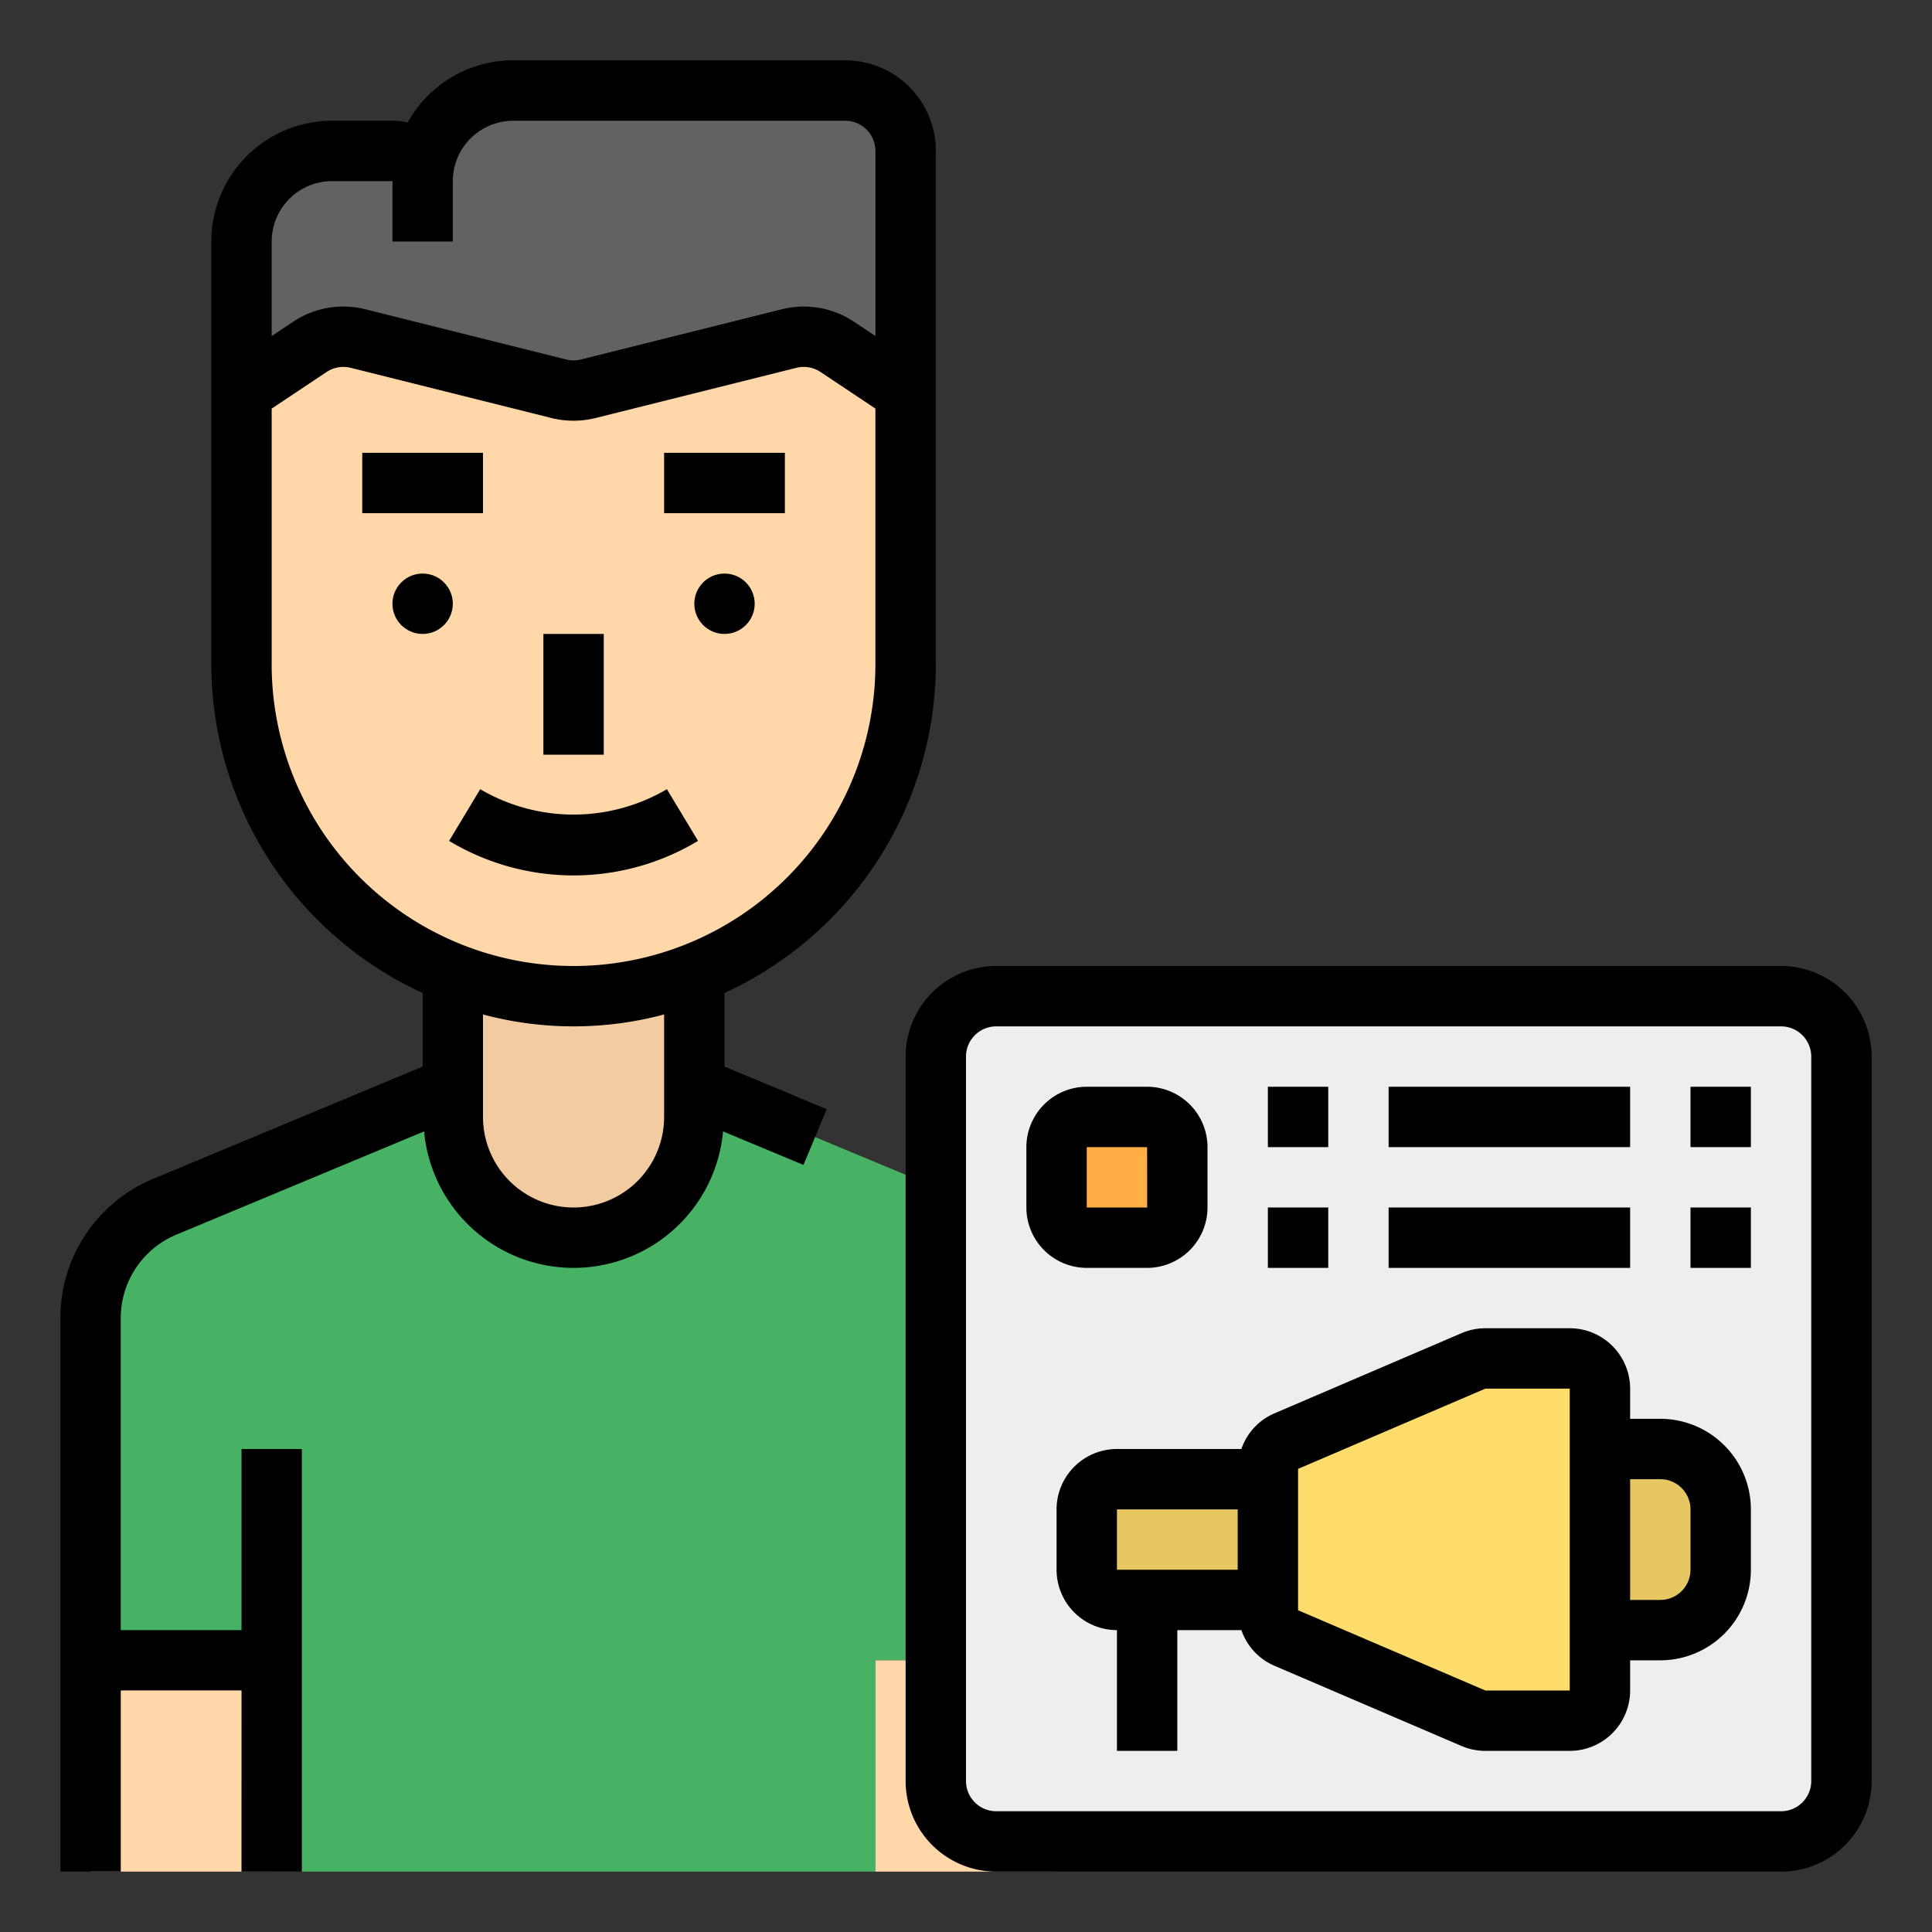 <svg id="filled_outline" height="512" viewBox="0 0 64 64" width="512" xmlns="http://www.w3.org/2000/svg" data-name="filled outline"><rect x="0" y="0" width="64" height="64" fill="#333333" stroke="none"/><path d="m15 36-9.538 3.974a4 4 0 0 0 -2.462 3.692v11.333h6v7h20v-7h6v-11.333a4 4 0 0 0 -2.462-3.692l-9.538-3.974" fill="#47b164"/><path d="m3 55h6v7h-6z" fill="#ffd7a8"/><path d="m29 55h6v7h-6z" fill="#ffd7a8"/><rect fill="#eee" height="28" rx="2" width="30" x="31" y="33"/><path d="m23 31v6a4 4 0 0 1 -4 4 4 4 0 0 1 -4-4v-6z" fill="#f2cca0"/><path d="m30 10v13c0 5.075-4.925 10-11 10s-11-4.925-11-10v-13z" fill="#ffd7a8"/><path d="m8 13v-5a3 3 0 0 1 3-3h2a1 1 0 0 1 1 1 3 3 0 0 1 3-3h11a2 2 0 0 1 2 2v8l-2.264-1.509a2 2 0 0 0 -1.594-.276l-6.657 1.664a2 2 0 0 1 -.97 0l-6.657-1.664a2 2 0 0 0 -1.594.276z" fill="#626262"/><rect fill="#ffaf45" height="4" rx="1" width="4" x="35" y="37"/><path d="m37 49h5a0 0 0 0 1 0 0v4a0 0 0 0 1 0 0h-5a1 1 0 0 1 -1-1v-2a1 1 0 0 1 1-1z" fill="#e6c762"/><path d="m42.606 47.74 6.205-2.659a1 1 0 0 1 .394-.081h2.795a1 1 0 0 1 1 1v10a1 1 0 0 1 -1 1h-2.795a1 1 0 0 1 -.394-.081l-6.205-2.659a1 1 0 0 1 -.606-.919v-4.681a1 1 0 0 1 .606-.919z" fill="#ffdd6d"/><path d="m53 48h2a2 2 0 0 1 2 2v2a2 2 0 0 1 -2 2h-2a0 0 0 0 1 0 0v-6a0 0 0 0 1 0 0z" fill="#e6c762"/><circle cx="14" cy="20" r="1"/><path d="m12 15h4v2h-4z"/><circle cx="24" cy="20" r="1"/><path d="m22 15h4v2h-4z"/><path d="m18 21h2v4h-2z"/><path d="m23.123 27.856-1.031-1.713a6.105 6.105 0 0 1 -6.184 0l-1.031 1.713a8.005 8.005 0 0 0 8.246 0z"/><path d="m8 62h2v-14h-2v6h-4v-10.333a2.993 2.993 0 0 1 1.847-2.77l8.202-3.418a4.972 4.972 0 0 0 9.903 0l2.664 1.11.77-1.846-3.385-1.411v-2.439a12.006 12.006 0 0 0 7-10.895v-17a3.003 3.003 0 0 0 -3-3h-11a4.002 4.002 0 0 0 -3.499 2.063 2.018 2.018 0 0 0 -.501-.063h-2a4.004 4.004 0 0 0 -4 4v14a12.006 12.006 0 0 0 7 10.895v2.439l-8.923 3.718a4.986 4.986 0 0 0 -3.077 4.615v18.333h2v-6h4zm14-25a3 3 0 0 1 -6 0v-3.395a11.594 11.594 0 0 0 6 0zm-13-29a2.003 2.003 0 0 1 2-2h2v2h2v-2a2.003 2.003 0 0 1 2-2h11a1.001 1.001 0 0 1 1 1v6.132l-.708-.472a2.995 2.995 0 0 0 -2.393-.415l-6.655 1.663a1.003 1.003 0 0 1 -.487.001l-6.656-1.664a2.961 2.961 0 0 0 -.727-.09 2.999 2.999 0 0 0 -1.665.504l-.709.473zm0 14v-8.465l1.819-1.213a1.01 1.01 0 0 1 .797-.138l6.657 1.665a3.039 3.039 0 0 0 1.454-.001l6.656-1.664a1.002 1.002 0 0 1 .798.139l1.818 1.212v8.465a10 10 0 0 1 -20 0z"/><path d="m38 42a2.003 2.003 0 0 0 2-2v-2a2.003 2.003 0 0 0 -2-2h-2a2.003 2.003 0 0 0 -2 2v2a2.003 2.003 0 0 0 2 2zm-2-4h2l.002 2h-2.002z"/><path d="m42 36h2v2h-2z"/><path d="m46 36h8v2h-8z"/><path d="m56 36h2v2h-2z"/><path d="m42 40h2v2h-2z"/><path d="m46 40h8v2h-8z"/><path d="m56 40h2v2h-2z"/><path d="m59 32h-26a3.003 3.003 0 0 0 -3 3v24a3.003 3.003 0 0 0 3 3h26a3.003 3.003 0 0 0 3-3v-24a3.003 3.003 0 0 0 -3-3zm1 27a1.001 1.001 0 0 1 -1 1h-26a1.001 1.001 0 0 1 -1-1v-24a1.001 1.001 0 0 1 1-1h26a1.001 1.001 0 0 1 1 1z"/><path d="m55 47h-1v-1a2.003 2.003 0 0 0 -2-2h-2.795a1.999 1.999 0 0 0 -.787.162l-6.205 2.659a1.985 1.985 0 0 0 -1.091 1.179h-4.122a2.003 2.003 0 0 0 -2 2v2a2.003 2.003 0 0 0 2 2v4h2v-4h2.123a1.987 1.987 0 0 0 1.09 1.179l6.201 2.658a2.015 2.015 0 0 0 .791.163h2.795a2.003 2.003 0 0 0 2-2v-1h1a3.003 3.003 0 0 0 3-3v-2a3.003 3.003 0 0 0 -3-3zm-14 5h-4v-2h4zm1.717-4-.111-.26.111.26zm9.283 8h-2.795l-6.205-2.659v-4.682l6.205-2.659h2.795zm4-4a1.001 1.001 0 0 1 -1 1h-1v-4h1a1.001 1.001 0 0 1 1 1z"/></svg>
